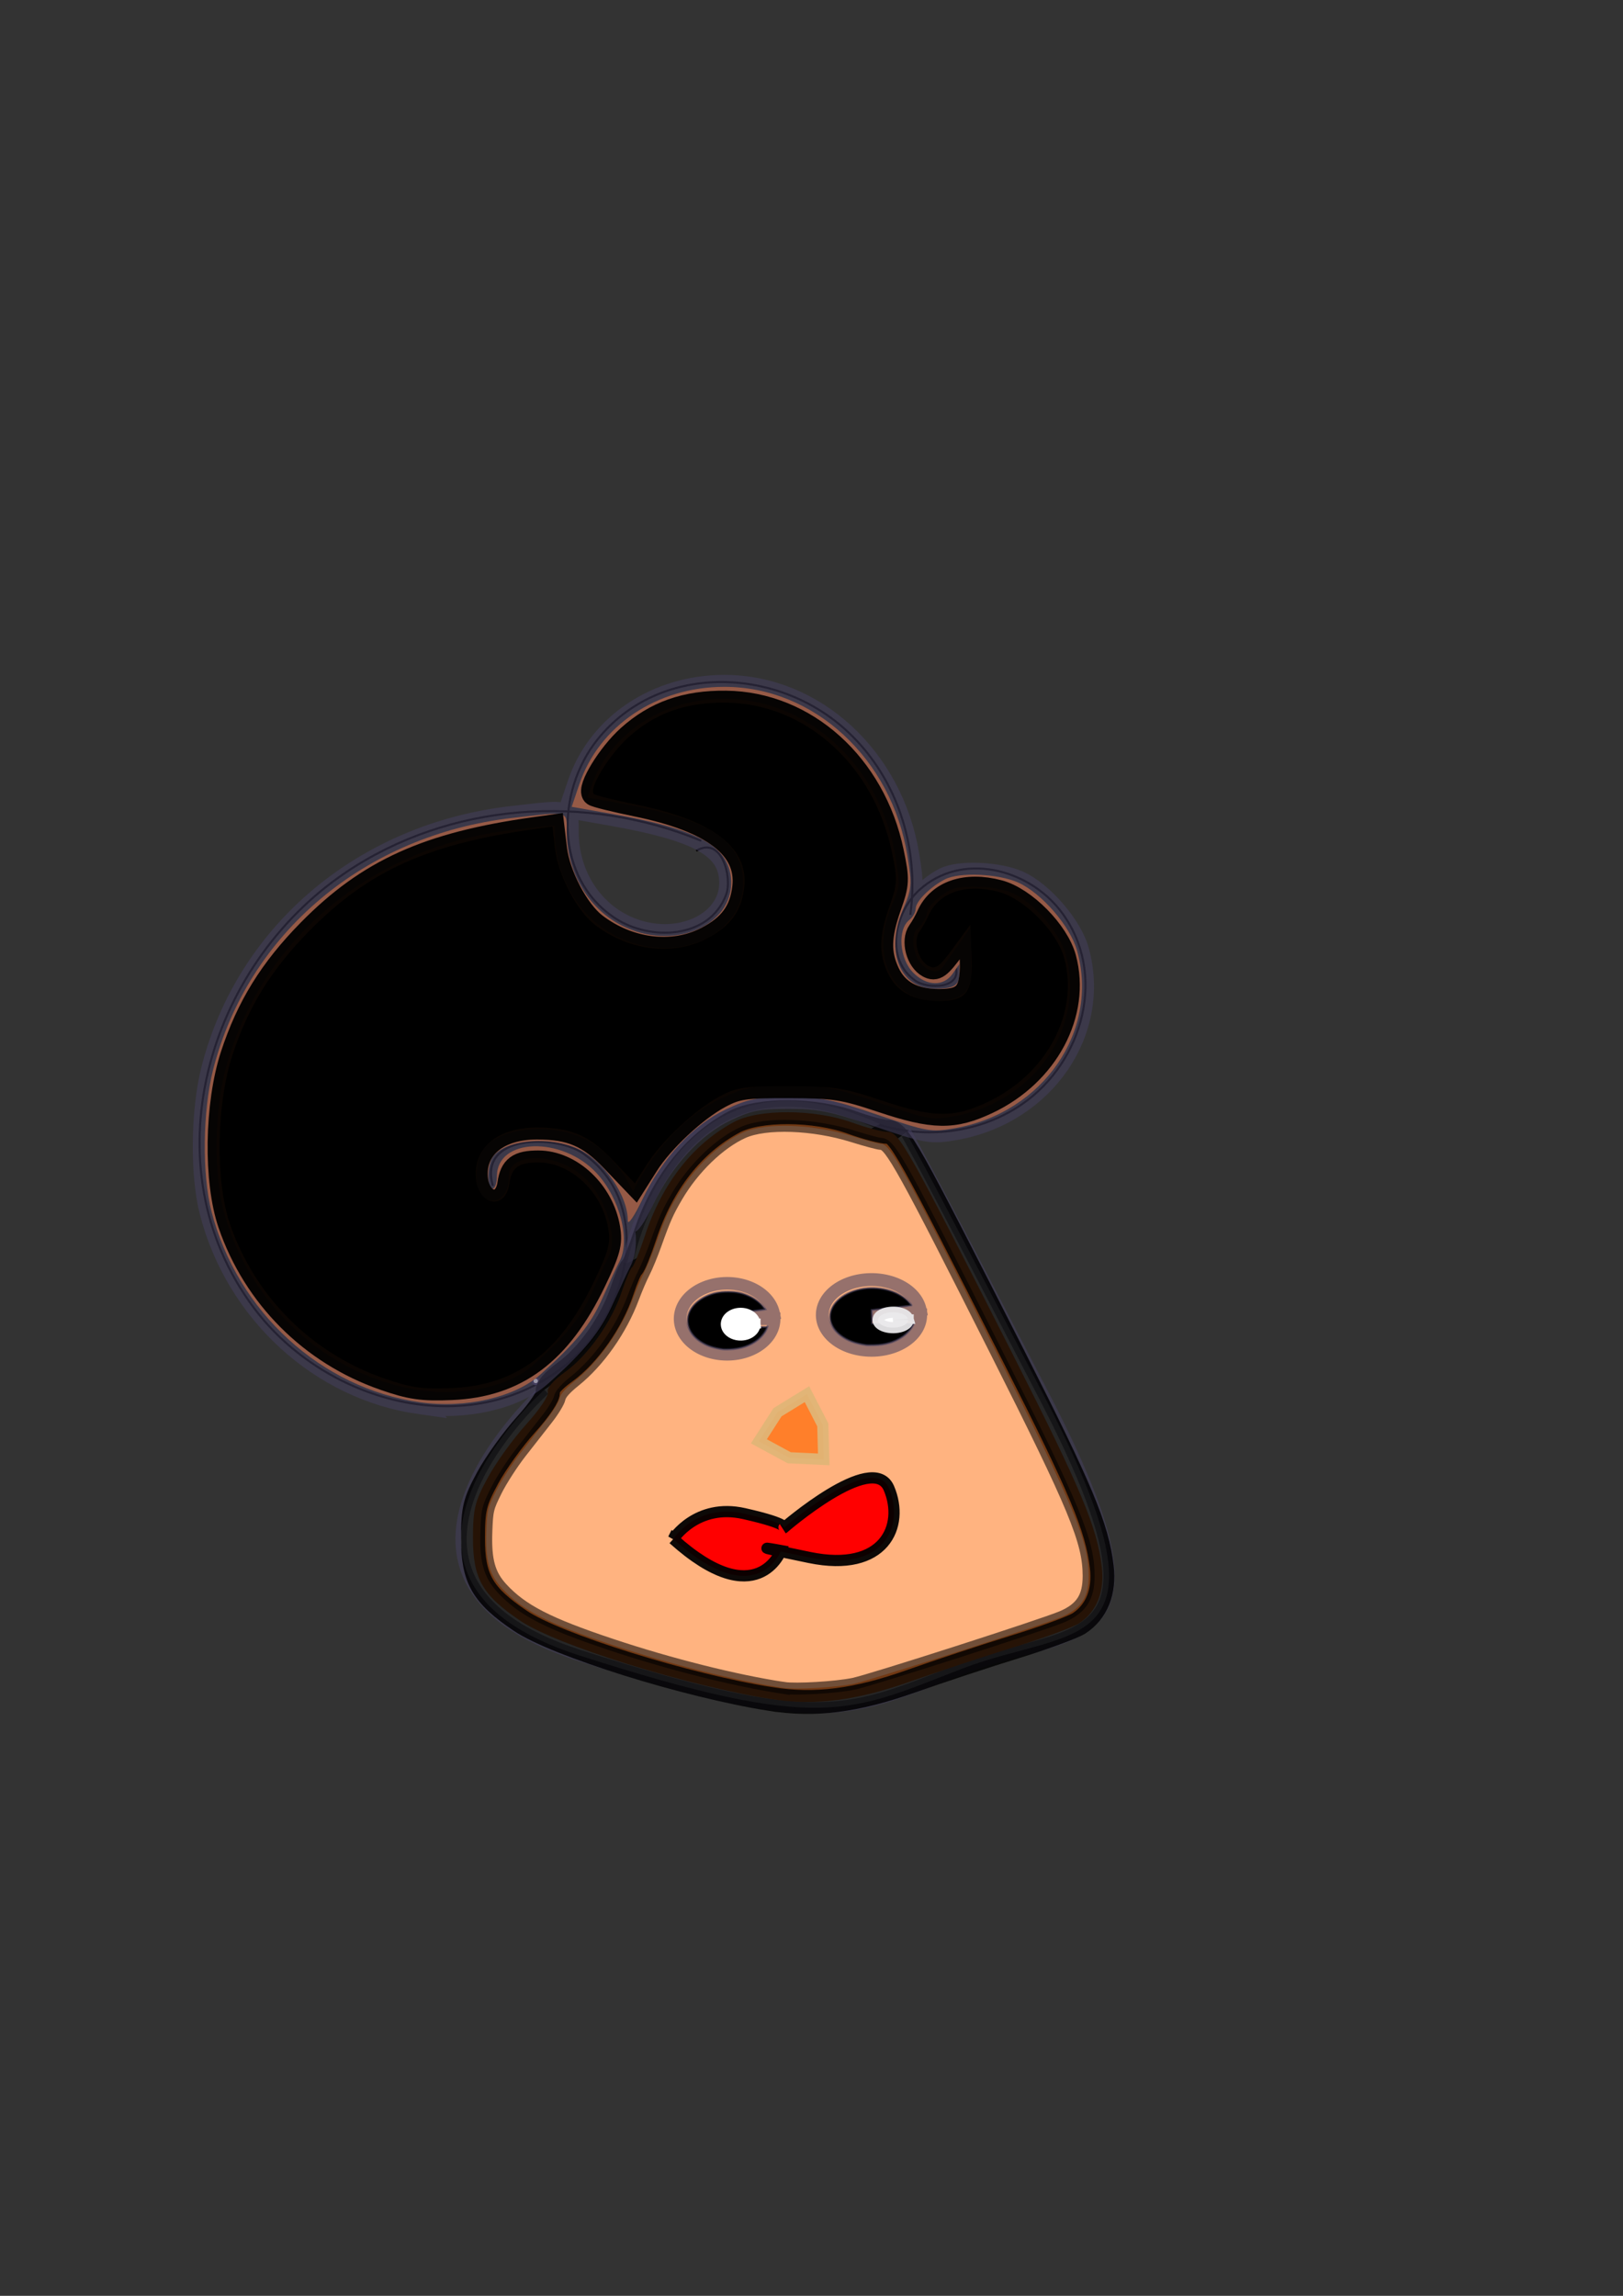 <?xml version="1.0" encoding="UTF-8" standalone="no"?>
<!-- Created with Inkscape (http://www.inkscape.org/) -->

<svg
   width="210mm"
   height="297mm"
   viewBox="0 0 210 297"
   version="1.1"
   id="svg1"
   inkscape:version="1.3.2 (091e20e, 2023-11-25, custom)"
   sodipodi:docname="drawing.svg"
   inkscape:export-filename="miguchar.svg"
   inkscape:export-xdpi="96"
   inkscape:export-ydpi="96"
   xmlns:inkscape="http://www.inkscape.org/namespaces/inkscape"
   xmlns:sodipodi="http://sodipodi.sourceforge.net/DTD/sodipodi-0.dtd"
   xmlns="http://www.w3.org/2000/svg"
   xmlns:svg="http://www.w3.org/2000/svg">
  <rect x="0" y="0" width="210" height="297" fill="#333333" stroke="none"/>
  <sodipodi:namedview
     id="namedview1"
     pagecolor="#ffffff"
     bordercolor="#000000"
     borderopacity="0.25"
     inkscape:showpageshadow="2"
     inkscape:pageopacity="0.0"
     inkscape:pagecheckerboard="0"
     inkscape:deskcolor="#d1d1d1"
     inkscape:document-units="mm"
     inkscape:zoom="0.46947952"
     inkscape:cx="190.63664"
     inkscape:cy="725.27126"
     inkscape:window-width="1366"
     inkscape:window-height="705"
     inkscape:window-x="-8"
     inkscape:window-y="-8"
     inkscape:window-maximized="1"
     inkscape:current-layer="layer1" />
  <defs
     id="defs1" />
  <g
     inkscape:label="Layer 1"
     inkscape:groupmode="layer"
     id="layer1">
    <g
       id="g30"
       transform="translate(32.123,30.433)">
      <path
         sodipodi:type="spiral"
         style="fill:none;fill-rule:evenodd;stroke:#000000;stroke-width:0.265"
         id="path12"
         sodipodi:cx="91.297913"
         sodipodi:cy="94.115753"
         sodipodi:expansion="1"
         sodipodi:revolution="1.1785771"
         sodipodi:radius="23.349165"
         sodipodi:argument="-11.602547"
         sodipodi:t0="0.021292536"
         d="m 91.514,94.564 c 0.895,2.968 -3.606,2.952 -5.125,1.919 -4.1,-2.787 -2.77,-8.83 0.391,-11.737 5.493,-5.052 14.129,-2.831 18.35,2.701 6.118,8.017 2.917,19.5 -5.011,24.962 -5.925,4.082 -13.694,4.681 -20.322,2.027" />
      <path
         sodipodi:type="spiral"
         style="fill:none;fill-rule:evenodd;stroke:#000000;stroke-width:0.265"
         id="path13"
         sodipodi:cx="57.483868"
         sodipodi:cy="80.026566"
         sodipodi:expansion="1"
         sodipodi:revolution="1.1785771"
         sodipodi:radius="29.262117"
         sodipodi:argument="-7.1322093"
         sodipodi:t0="0.021292536"
         d="m 57.964,79.629 c 3.343,-1.981 4.675,3.5 3.875,5.659 -2.159,5.826 -9.911,6.023 -14.398,3.05 -7.797,-5.166 -7.689,-16.34 -2.226,-23.138 7.917,-9.852 22.849,-9.407 31.877,-1.402 6.747,5.982 9.809,15.255 8.571,24.117" />
      <path
         sodipodi:type="spiral"
         style="fill:none;fill-rule:evenodd;stroke:#000000;stroke-width:0.265"
         id="path14"
         sodipodi:cx="32.123341"
         sodipodi:cy="123.98482"
         sodipodi:expansion="1"
         sodipodi:revolution="1.1785771"
         sodipodi:radius="52.777111"
         sodipodi:argument="-8.4502459"
         sodipodi:t0="0.021292536"
         d="m 31.646,122.967 c -1.952,-6.731 8.221,-6.585 11.63,-4.214 9.199,6.398 6.048,20.025 -1.167,26.52 C 29.571,156.558 10.106,151.33 0.699,138.724 -12.934,120.456 -5.422,94.58 12.63,82.425 26.12,73.342 43.694,72.177 58.611,78.336" />
      <circle
         id="path15"
         style="fill:#ffffff;stroke:#433d5d;stroke-width:0.265"
         cx="37.195"
         cy="148.218"
         r="0.412" />
      <path
         style="fill:#ffffff;stroke:#433d5d;stroke-width:1.451;stroke-opacity:0.556"
         d="m 38.323,149.345 c 0,0 -27.051,24.233 4.509,34.378 31.56,10.144 34.941,7.326 49.594,1.691 14.653,-5.636 28.178,-1.127 10.708,-34.941 -17.471,-33.814 -18.034,-34.378 -18.034,-34.378"
         id="path16" />
      <path
         style="fill:#ffffff;stroke:#433d5d;stroke-width:1.451;stroke-opacity:0.556"
         d="m 49.03,133.002 c 0,0 5.636,-30.433 32.687,-18.034"
         id="path17" />
      <path
         style="fill:#ff7f2a;stroke:#000000;stroke-width:11.679;stroke-opacity:0.85"
         d="m 255.041,714.568 c -40.934,-6.437 -104.602,-26.323 -122.161,-38.154 -18.578,-12.518 -23.19,-20.576 -23.156,-40.456 0.024,-14.216 0.873,-17.687 7.174,-29.35 3.93,-7.275 12.401,-19.034 18.823,-26.131 6.536,-7.222 11.185,-14.185 10.56,-15.815 -0.675,-1.759 2.639,-5.609 8.37,-9.725 11.262,-8.088 22.894,-24.604 27.773,-39.434 1.934,-5.879 4.191,-11.169 5.016,-11.755 0.825,-0.586 3.618,-7.478 6.207,-15.316 8.479,-25.667 23.564,-44.903 43.602,-55.599 12.024,-6.418 39.448,-6.27 57.56,0.312 6.92,2.515 14.744,4.572 17.388,4.572 5.56,0 9.767,7.488 61.63,109.696 32.799,64.638 40.625,83.351 42.903,102.583 1.449,12.234 -2.457,21.971 -11.077,27.62 -2.944,1.929 -17.062,7.118 -31.373,11.532 -14.312,4.414 -37.081,11.946 -50.598,16.737 -26.996,9.57 -46.945,12.093 -68.64,8.681 z"
         id="path18"
         transform="scale(0.265)" />
      <path
         style="fill:#ff7f2a;stroke:#433d5d;stroke-width:11.679;stroke-opacity:0.556"
         d="m 83.927,569.727 c -48.362,-6.827 -89.199,-44.141 -101.884,-93.095 -4.689,-18.097 -4.33,-49.286 0.8,-69.342 17.036,-66.611 74.112,-114.594 146.122,-122.843 28.053,-3.214 26.525,-3.607 26.538,6.833 0.027,20.522 11.185,38.617 28.743,46.614 25.543,11.633 54.12,-2.151 51.376,-24.781 -1.866,-15.388 -17.026,-23.375 -58.15,-30.637 l -19.554,-3.453 3.725,-11.002 c 9.69,-28.623 37.889,-47.564 70.814,-47.564 43.728,0 81.634,34.964 89.393,82.454 2.335,14.294 2.177,16.13 -2.277,26.485 -8.663,20.138 -1.283,38.458 15.492,38.458 9.519,0 12.127,-1.595 12.127,-7.416 v -4.608 l -3.316,4.734 c -4.386,6.262 -12.602,6.049 -19.146,-0.494 -6.855,-6.855 -7.897,-21.211 -1.879,-25.892 1.672,-1.301 3.04,-3.769 3.04,-5.486 0,-3.47 7.093,-10.568 14.238,-14.248 7.084,-3.649 26.217,-2.793 35.9,1.605 11.407,5.182 25.317,21.29 28.643,33.169 10.972,39.187 -16.462,79.104 -59.587,86.7 -11.666,2.055 -13.7,1.703 -37.821,-6.534 -21.881,-7.473 -28.023,-8.706 -43.37,-8.704 -15.231,10e-4 -19.779,0.9 -30.707,6.07 -16.052,7.594 -31.024,23.738 -40.734,43.923 -3.962,8.235 -7.144,12.858 -7.144,10.378 0,-12.423 -11.727,-29.311 -24.328,-35.034 -15.47,-7.026 -38.839,-3.925 -42.51,5.641 -2.053,5.35 -1.56,13.75 0.807,13.75 1.172,0 2.13,-2.727 2.13,-6.06 0,-18.784 31.904,-19.686 48.779,-1.378 11.338,12.3 16.562,32.757 11.017,43.144 -1.086,2.034 -4.784,9.985 -8.217,17.668 -5.892,13.183 -12.883,21.779 -30.52,37.525 -12.325,11.003 -36.461,16.535 -58.543,13.418 z"
         id="path19"
         transform="scale(0.265)" />
      <path
         style="fill:#000000;stroke:#000000;stroke-width:11.679;stroke-opacity:0.956"
         d="M 66.245,558.039 C 30.764,545.671 3.202,518.05 -8.949,482.68 -16.118,461.817 -15.592,424.355 -7.795,400.443 -0.048,376.683 11.174,358.53 29.82,339.591 58.696,310.264 87.671,297.163 139.755,289.885 l 8.758,-1.224 1.268,10.705 c 1.547,13.063 10.76,30.612 19.616,37.367 16.396,12.506 37.728,15.155 54.212,6.732 11.819,-6.039 17.273,-13.475 18.571,-25.317 2.106,-19.214 -15.314,-32.541 -52.491,-40.157 -10.869,-2.227 -20.284,-4.571 -20.923,-5.21 -2.678,-2.678 7.435,-19.233 17.004,-27.837 13.078,-11.759 27.897,-16.995 47.468,-16.775 38.792,0.437 72.165,30.453 81.006,72.857 2.836,13.602 2.756,15.427 -1.173,26.604 -5.129,14.594 -5.319,22.988 -0.736,32.647 4.289,9.038 12.548,13.541 24.837,13.541 13.731,0 16.779,-4.312 15.982,-22.612 l -0.636,-14.594 -8.157,11.132 c -6.982,9.529 -8.743,10.819 -12.222,8.957 -5.14,-2.751 -7.655,-12.277 -4.424,-16.76 1.347,-1.869 3.295,-5.315 4.329,-7.658 5.082,-11.512 18.289,-16.013 34.397,-11.721 12.54,3.341 28.52,19.508 31.986,32.361 7.247,26.866 -8.55,56.53 -37.388,70.21 -16.648,7.897 -26.497,7.747 -51.965,-0.794 -18.239,-6.117 -23.11,-6.867 -44.951,-6.923 -21.678,-0.055 -25.571,0.512 -33.85,4.928 -11.934,6.366 -28.354,21.702 -35.747,33.388 l -5.751,9.091 -10.784,-11.295 c -11.536,-12.083 -20.402,-15.906 -36.945,-15.927 -19.162,-0.025 -31.14,9.849 -29.89,24.637 1.148,13.577 14.435,15.877 16.318,2.824 1.157,-8.024 4.417,-10.433 14.119,-10.433 15.885,0 31.163,14.365 34.163,32.121 1.238,7.328 0.216,11.156 -6.956,26.043 -16.772,34.817 -37.942,50.651 -69.523,52.001 -14.328,0.613 -19.956,-0.197 -33.032,-4.755 z"
         id="path20"
         transform="scale(0.265)" />
      <path
         style="fill:#ffb380;stroke:#000000;stroke-width:5.839;stroke-opacity:0.556"
         d="m 261.46,709.174 c -23.365,-3.515 -55.546,-11.6 -84.136,-21.137 -30.929,-10.318 -43.652,-16.864 -53.465,-27.51 -6.216,-6.744 -8.125,-13.753 -7.601,-27.908 0.381,-10.28 0.658,-11.412 4.851,-19.831 2.446,-4.911 7.819,-13.242 11.94,-18.514 4.121,-5.272 9.933,-12.699 12.917,-16.505 2.983,-3.806 5.696,-8.28 6.029,-9.941 0.411,-2.053 2.776,-4.761 7.378,-8.449 11.886,-9.524 22.759,-25.004 28.62,-40.746 1.521,-4.086 3.886,-9.599 5.254,-12.251 1.368,-2.652 3.936,-8.882 5.705,-13.845 4.385,-12.297 5.906,-15.721 10.352,-23.308 8.072,-13.773 20.795,-26.064 32.343,-31.246 10.994,-4.933 34.282,-4.117 53.378,1.87 6.529,2.047 12.801,3.722 13.937,3.722 4.455,0 11.089,11.978 55.74,100.643 38.974,77.392 45.596,93.391 45.627,110.245 0.019,10.429 -3.587,15.941 -13.08,19.99 -9.207,3.927 -93.261,30.95 -101.708,32.699 -8.53,1.766 -28.074,2.925 -34.08,2.022 z"
         id="path21"
         transform="scale(0.265)" />
      <path
         style="fill:#ffb380;stroke:#433d5d;stroke-width:1.636;stroke-opacity:0.556"
         id="path22"
         sodipodi:type="arc"
         sodipodi:cx="61.960056"
         sodipodi:cy="140.17317"
         sodipodi:rx="6.0789771"
         sodipodi:ry="4.5879107"
         sodipodi:start="0"
         sodipodi:end="6.1303028"
         sodipodi:arc-type="slice"
         d="m 68.039,140.173 a 6.079,4.588 0 0 1 -5.847,4.585 6.079,4.588 0 0 1 -6.294,-4.234 6.079,4.588 0 0 1 5.366,-4.908 6.079,4.588 0 0 1 6.704,3.859 l -6.008,0.699 z" />
      <path
         style="fill:#ffb380;stroke:#433d5d;stroke-width:1.67;stroke-opacity:0.556"
         id="path23"
         sodipodi:type="arc"
         sodipodi:cx="80.638443"
         sodipodi:cy="139.67505"
         sodipodi:rx="6.3597693"
         sodipodi:ry="4.570497"
         sodipodi:start="0"
         sodipodi:end="6.1303028"
         sodipodi:arc-type="slice"
         d="m 86.998,139.675 a 6.36,4.57 0 0 1 -6.117,4.567 6.36,4.57 0 0 1 -6.584,-4.218 6.36,4.57 0 0 1 5.614,-4.89 6.36,4.57 0 0 1 7.013,3.844 l -6.286,0.696 z" />
      <path
         style="fill:#000000;stroke:#433d5d;stroke-width:1.032;stroke-opacity:0.556"
         d="m 232.041,543.889 c -3.182,-0.32 -6.625,-1.263 -9.037,-2.476 -11.554,-5.81 -11.387,-17.726 0.328,-23.405 3.33,-1.614 6.674,-2.318 10.968,-2.308 4.379,0.01 7.409,0.696 11.116,2.516 2.334,1.146 4.716,3.031 6.057,4.794 l 1.002,1.318 -0.521,0.14 c -0.287,0.077 -4.291,0.566 -8.899,1.087 -4.608,0.521 -8.569,0.989 -8.802,1.04 -0.487,0.107 -0.513,0.477 -0.3,4.181 l 0.122,2.118 h 9.68 9.68 l -0.128,0.424 c -0.539,1.78 -2.368,4.2 -4.412,5.836 -3.632,2.906 -8.397,4.53 -13.88,4.73 -1.221,0.044 -2.559,0.047 -2.974,0.005 z"
         id="path24"
         transform="scale(0.265)" />
      <path
         style="fill:#000000;stroke:#433d5d;stroke-width:1.032;stroke-opacity:0.556"
         d="m 301.889,541.821 c -5.569,-0.802 -9.179,-2.13 -12.517,-4.605 -2.993,-2.219 -4.844,-5.046 -5.269,-8.048 -0.931,-6.566 5.487,-12.867 15,-14.727 8.385,-1.64 17.597,0.594 22.661,5.495 1.142,1.105 2.162,2.376 2.02,2.517 -0.05,0.05 -4.425,0.572 -9.722,1.16 l -9.632,1.07 v 0.97 c 0,0.534 0.055,2 0.123,3.259 l 0.123,2.289 h 10.14 10.14 l -0.276,0.661 c -0.818,1.958 -2.967,4.356 -5.306,5.92 -3.959,2.648 -8.287,3.916 -13.815,4.048 -1.709,0.041 -3.361,0.037 -3.671,-0.007 z"
         id="path25"
         transform="scale(0.265)" />
      <path
         style="fill:#ffffff;stroke:#ffffff;stroke-width:1.451;stroke-opacity:1"
         id="path26"
         sodipodi:type="arc"
         sodipodi:cx="63.710556"
         sodipodi:cy="140.87056"
         sodipodi:rx="1.8430731"
         sodipodi:ry="1.394758"
         sodipodi:start="0"
         sodipodi:end="6.1936356"
         sodipodi:arc-type="slice"
         d="m 65.554,140.871 a 1.843,1.395 0 0 1 -1.802,1.394 1.843,1.395 0 0 1 -1.882,-1.332 1.843,1.395 0 0 1 1.718,-1.454 1.843,1.395 0 0 1 1.959,1.267 l -1.836,0.125 z" />
      <path
         style="fill:#ffffff;stroke:#e8e7ea;stroke-width:1.451;stroke-opacity:0.945"
         id="path27"
         sodipodi:type="arc"
         sodipodi:cx="83.436417"
         sodipodi:cy="140.32262"
         sodipodi:rx="1.9426987"
         sodipodi:ry="0.99625576"
         sodipodi:start="0"
         sodipodi:end="6.1303028"
         sodipodi:arc-type="slice"
         d="m 85.379,140.323 a 1.943,0.996 0 0 1 -1.868,0.996 1.943,0.996 0 0 1 -2.011,-0.919 1.943,0.996 0 0 1 1.715,-1.066 1.943,0.996 0 0 1 2.142,0.838 l -1.92,0.152 z" />
      <path
         style="fill:#ff0000;stroke:#000000;stroke-width:1.451;stroke-opacity:0.947"
         d="m 54.993,168.666 c 0,0 2.989,-4.682 9.166,-3.288 6.177,1.395 5.081,1.893 5.081,1.893 0,0 11.557,-10.062 13.649,-5.181 2.092,4.882 -0.598,10.959 -10.261,8.966 -9.664,-1.993 -3.686,-0.897 -3.686,-0.897 0,0 -3.088,8.269 -13.948,-1.494 z"
         id="path29" />
      <path
         sodipodi:type="star"
         style="fill:#ff7f2a;stroke:#e0b577;stroke-width:1.451;stroke-opacity:0.945"
         id="path30"
         inkscape:flatsided="false"
         sodipodi:sides="3"
         sodipodi:cx="68.684769"
         sodipodi:cy="151.03606"
         sodipodi:r1="5.0313382"
         sodipodi:r2="3.5112219"
         sodipodi:arg1="0.79529883"
         sodipodi:arg2="1.8424964"
         inkscape:rounded="0"
         inkscape:randomized="0"
         d="m 72.207,154.629 -4.465,-0.21 -3.93,-2.128 2.414,-3.761 3.808,-2.34 2.05,3.972 z"
         inkscape:transform-center-x="0.67512975"
         inkscape:transform-center-y="-0.62701533"
         transform="translate(2.254,3.734)" />
    </g>
  </g>
</svg>
